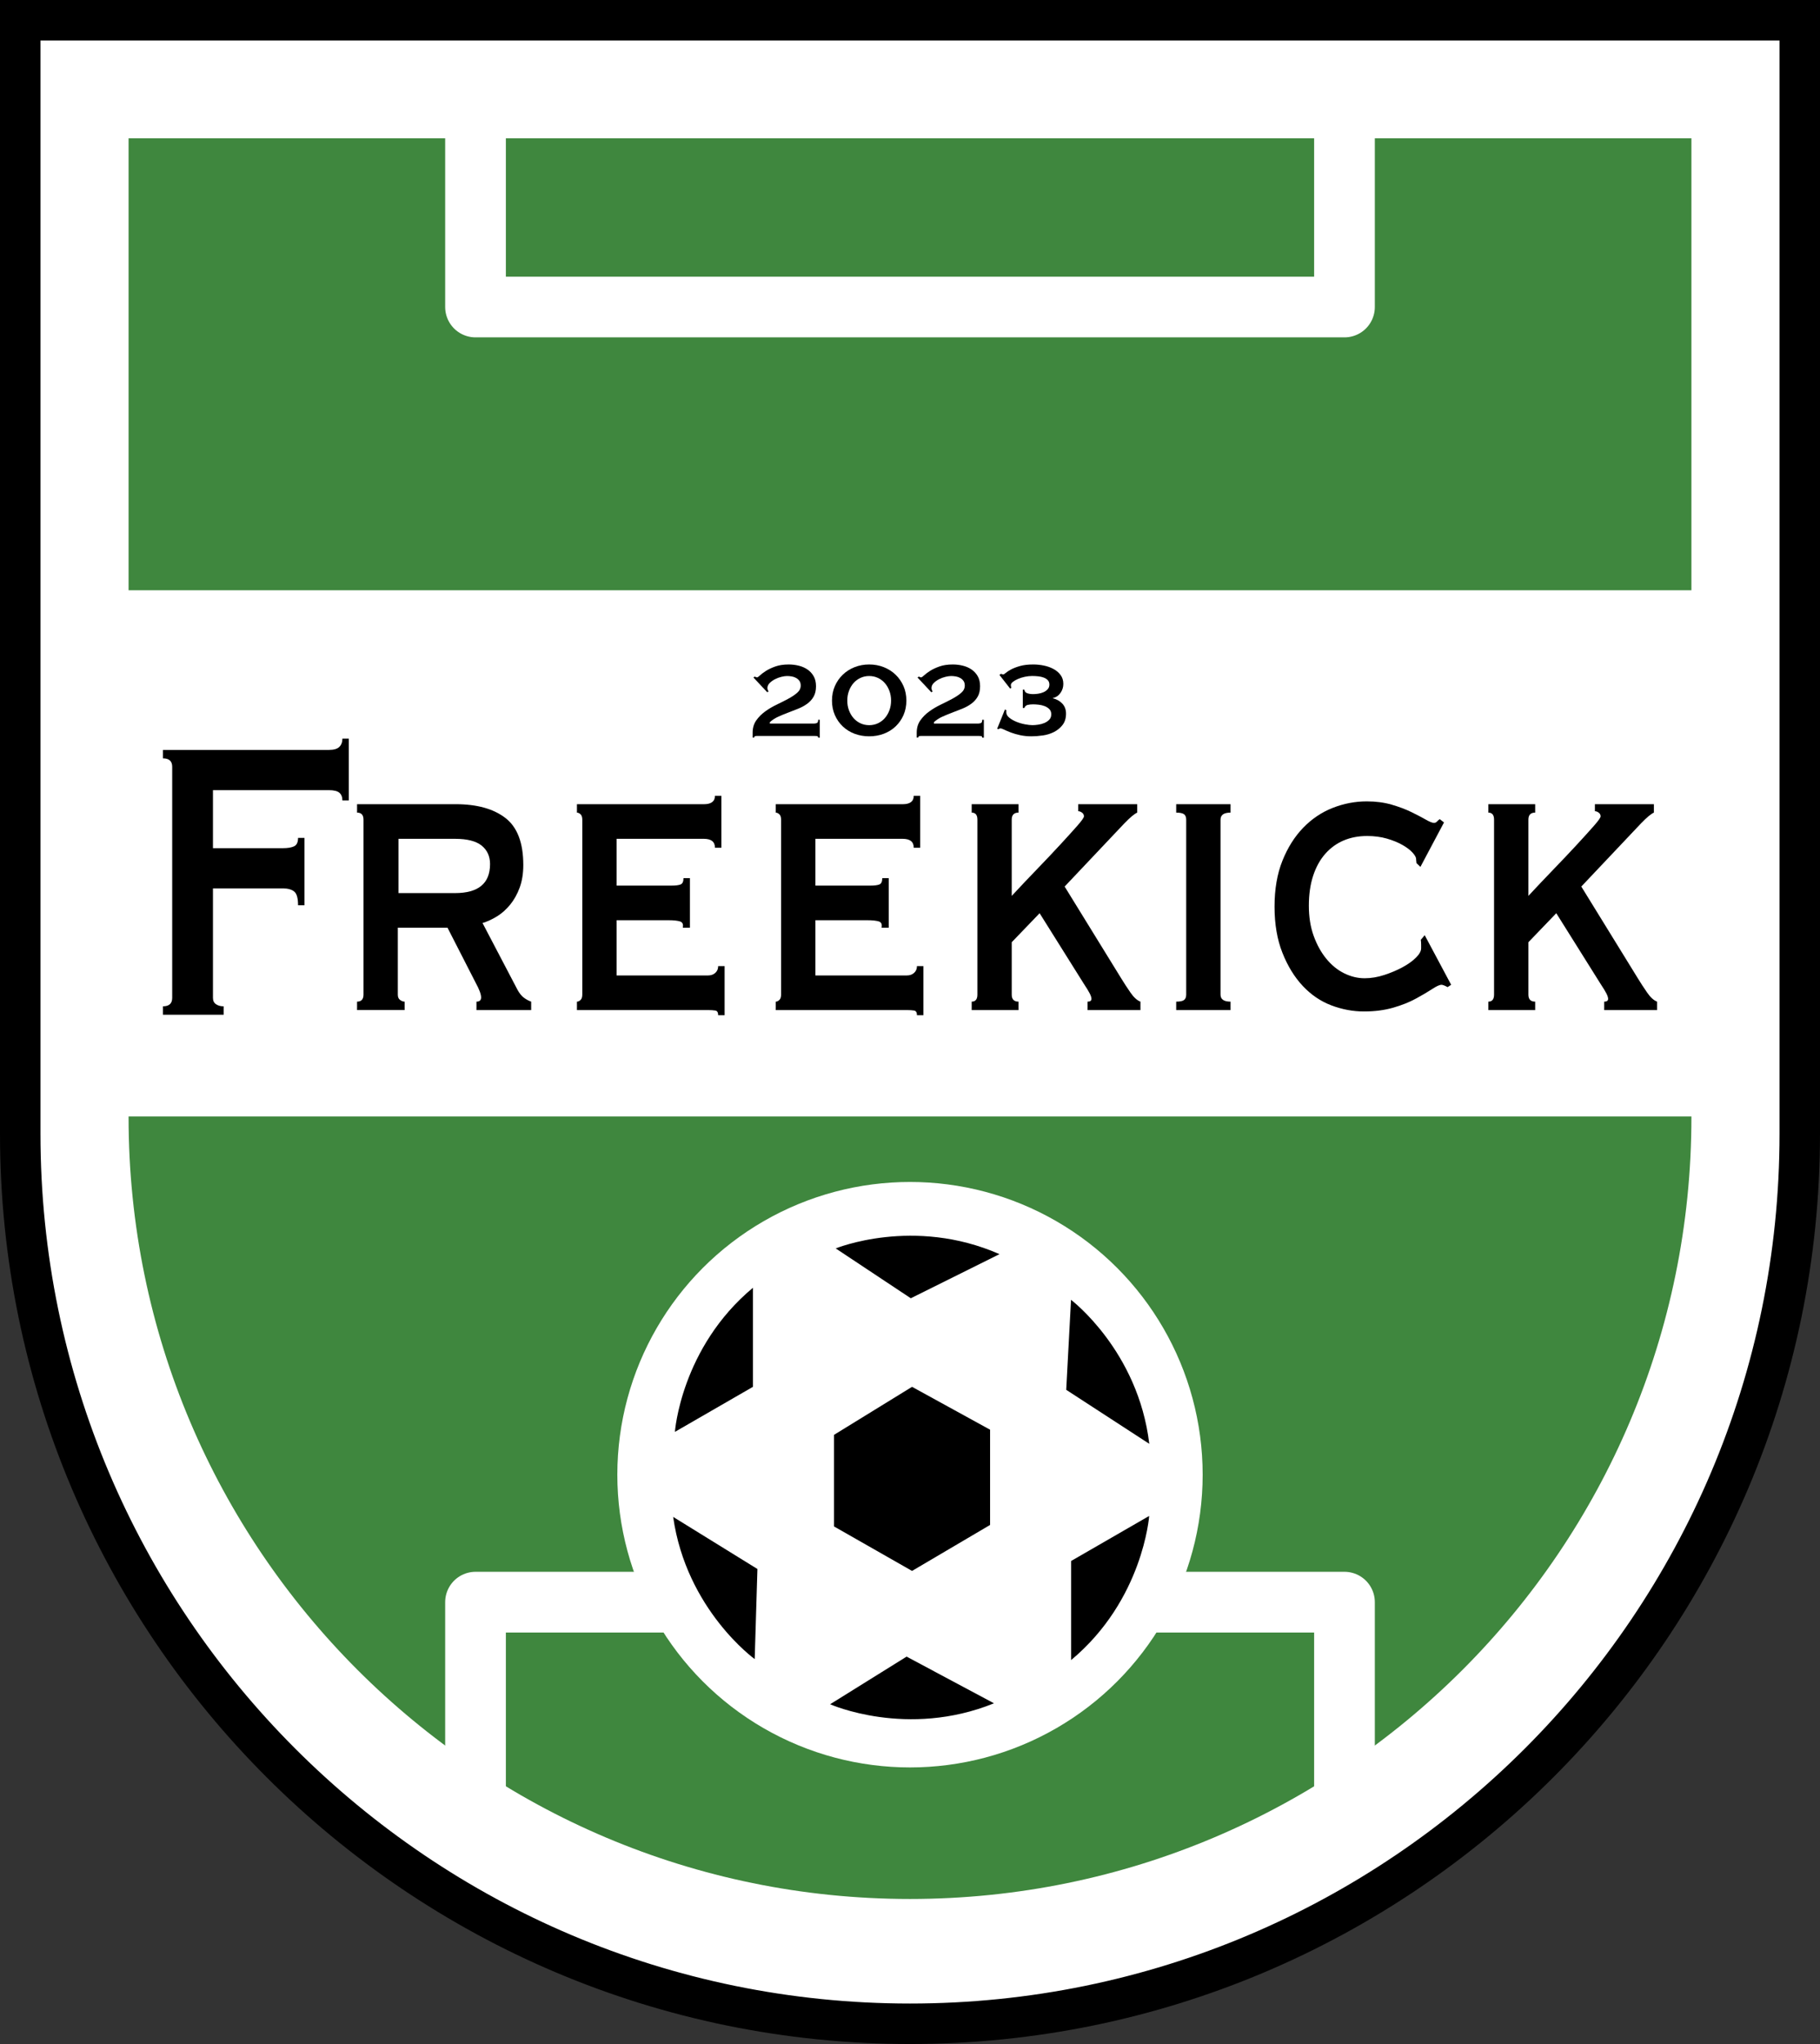 <?xml version="1.0" encoding="UTF-8"?>
<svg id="_레이어_2" data-name="레이어 2" xmlns="http://www.w3.org/2000/svg" viewBox="0 0 269.859 303">
  <rect x="0" y="0" width="269.859" height="303" fill="#333333" stroke="none"/>
  <defs>
    <style>
      .cls-1, .cls-2 {
        fill: #fff;
      }

      .cls-3 {
        fill: #3f873e;
      }

      .cls-4 {
        fill: none;
        stroke: #fff;
        stroke-linecap: round;
        stroke-linejoin: round;
        stroke-width: 9px;
      }

      .cls-2 {
        stroke: #000;
        stroke-miterlimit: 10;
        stroke-width: 6px;
      }
    </style>
  </defs>
  <g id="_레이어_1-2" data-name="레이어 1">
    <g>
      <path class="cls-2" d="m3,3h263.859v165.071c0,72.814-59.115,131.929-131.929,131.929h-0C62.115,300,3,240.885,3,168.071V3h0Z"/>
      <path class="cls-3" d="m19.065,20.5h231.728v145.136c0,63.947-51.917,115.864-115.864,115.864h-0c-63.947,0-115.864-51.917-115.864-115.864V20.5h0Z"/>
      <rect class="cls-1" x="10.302" y="87.5" width="249.254" height="78"/>
      <g>
        <path d="m50.767,118.656c0-.509-.151-.89-.45-1.145-.301-.253-.822-.381-1.564-.381h-17.177v8.601h10.391c.706,0,1.254-.092,1.643-.278.389-.184.583-.6.583-1.248h.954v9.988h-.954c0-1.063-.195-1.745-.583-2.046-.389-.301-.937-.451-1.643-.451h-10.391v16.231c0,.416.15.728.451.936.3.208.68.312,1.14.312v1.248h-9.013v-1.248c.919,0,1.378-.417,1.378-1.248v-34.265c0-.832-.46-1.248-1.378-1.248v-1.248h24.599c.742,0,1.263-.15,1.564-.451.3-.3.45-.704.45-1.214h.954v9.156h-.954Z"/>
        <path d="m67.572,119.211c3.145,0,5.602.683,7.369,2.046,1.767,1.364,2.651,3.688,2.651,6.971,0,1.248-.177,2.359-.53,3.329-.354.971-.822,1.815-1.405,2.532-.583.717-1.228,1.295-1.935,1.734-.707.44-1.432.775-2.174,1.006l5.196,9.919c.282.509.591.891.928,1.144.335.255.697.451,1.087.59v1.248h-8.111v-1.248c.459,0,.689-.208.689-.625,0-.461-.265-1.179-.795-2.15l-4.188-8.185h-7.369v9.919c0,.371.114.636.345.797.229.163.451.243.663.243v1.248h-7.051v-1.248c.636,0,.954-.347.954-1.04v-25.941c0-.694-.318-1.04-.954-1.04v-1.248h14.632Zm-.106,13.179c3.463,0,5.195-1.433,5.195-4.301,0-1.155-.416-2.069-1.246-2.74-.831-.669-2.147-1.005-3.95-1.005h-8.377v8.046h8.377Z"/>
        <path d="m106.009,125.661c0-.878-.548-1.317-1.643-1.317h-12.936v6.936h8.165c.601,0,1.042-.058,1.325-.173.282-.115.424-.427.424-.937h.954v7.353h-1.06c.106-.509-.035-.821-.424-.937-.389-.114-.937-.173-1.644-.173h-7.74v8.185h13.572c.424,0,.777-.127,1.06-.381.282-.253.424-.589.424-1.006h.954v7.283h-.954c0-.416-.142-.648-.424-.694-.283-.046-.636-.069-1.06-.069h-19.457v-1.248c.176,0,.353-.081.53-.243.176-.161.265-.427.265-.797v-25.941c0-.369-.089-.635-.265-.797-.177-.162-.354-.243-.53-.243v-1.248h18.821c1.095,0,1.643-.416,1.643-1.248h.954v7.699h-.954Z"/>
        <path d="m135.485,125.661c0-.878-.548-1.317-1.643-1.317h-12.936v6.936h8.165c.601,0,1.042-.058,1.325-.173.282-.115.424-.427.424-.937h.954v7.353h-1.06c.106-.509-.035-.821-.424-.937-.389-.114-.937-.173-1.644-.173h-7.74v8.185h13.572c.424,0,.777-.127,1.06-.381.282-.253.424-.589.424-1.006h.954v7.283h-.954c0-.416-.142-.648-.424-.694-.283-.046-.636-.069-1.06-.069h-19.457v-1.248c.176,0,.353-.081.53-.243.176-.161.265-.427.265-.797v-25.941c0-.369-.089-.635-.265-.797-.177-.162-.354-.243-.53-.243v-1.248h18.821c1.095,0,1.643-.416,1.643-1.248h.954v7.699h-.954Z"/>
        <path d="m150.012,147.441c0,.694.335,1.04,1.007,1.04v1.248h-6.945v-1.248c.565,0,.848-.347.848-1.04v-25.941c0-.694-.283-1.04-.848-1.04v-1.248h6.945v1.248c-.672,0-1.007.347-1.007,1.04v11.306c1.201-1.294,2.439-2.601,3.711-3.919,1.272-1.318,2.42-2.532,3.446-3.641,1.025-1.11,1.873-2.046,2.545-2.809.671-.763,1.007-1.237,1.007-1.422,0-.23-.098-.416-.291-.555-.195-.139-.38-.208-.557-.208v-1.04h8.748v1.248c-.424.186-1.06.717-1.909,1.595l-8.854,9.364,8.377,13.595c.424.694.883,1.399,1.378,2.115.495.717.989,1.168,1.485,1.353v1.248h-7.847v-1.248c.389,0,.583-.139.583-.417,0-.184-.079-.439-.238-.763-.159-.323-.469-.832-.928-1.526l-6.521-10.404-4.135,4.301v7.769Z"/>
        <path d="m174.399,148.481c.565,0,.954-.081,1.166-.243.212-.161.318-.427.318-.797v-25.941c0-.369-.106-.635-.318-.797-.212-.162-.602-.243-1.166-.243v-1.248h8.059v1.248c-.99,0-1.485.347-1.485,1.04v25.941c0,.694.495,1.04,1.485,1.04v1.248h-8.059v-1.248Z"/>
        <path d="m210.026,127.95c0-.092-.009-.184-.026-.277-.018-.092-.027-.208-.027-.347,0-.231-.177-.543-.53-.937-.354-.392-.857-.774-1.511-1.144-.654-.37-1.423-.682-2.306-.937-.884-.253-1.856-.381-2.916-.381-1.272,0-2.431.22-3.473.659-1.043.44-1.953,1.099-2.73,1.977-.778.879-1.378,1.966-1.802,3.26-.424,1.295-.636,2.774-.636,4.439,0,1.664.239,3.156.716,4.474.477,1.317,1.104,2.451,1.882,3.398.777.948,1.661,1.665,2.651,2.151.989.485,1.996.728,3.022.728.954,0,1.926-.162,2.916-.486.989-.323,1.891-.704,2.704-1.145.813-.439,1.475-.912,1.988-1.422.512-.508.769-.971.769-1.387v-.555c0-.278-.018-.508-.053-.694l.583-.694,3.923,7.352-.53.347c-.424-.23-.725-.347-.901-.347-.283,0-.742.209-1.378.625-.636.416-1.44.891-2.412,1.422-.973.532-2.103.983-3.393,1.353-1.291.37-2.73.555-4.321.555-1.626,0-3.234-.3-4.825-.902-1.59-.6-3.005-1.561-4.241-2.879-1.238-1.317-2.245-2.959-3.022-4.924-.778-1.965-1.166-4.242-1.166-6.832,0-2.59.388-4.855,1.166-6.798.777-1.942,1.802-3.572,3.075-4.89,1.272-1.317,2.73-2.3,4.374-2.948,1.643-.647,3.331-.971,5.063-.971,1.343,0,2.571.163,3.685.485,1.113.324,2.094.694,2.942,1.11.848.416,1.555.786,2.121,1.11.565.324.972.486,1.219.486.177,0,.326-.069.451-.208.123-.139.256-.254.398-.347l.636.486-3.499,6.589-.583-.555Z"/>
        <path d="m226.62,147.441c0,.694.335,1.04,1.007,1.04v1.248h-6.945v-1.248c.565,0,.848-.347.848-1.04v-25.941c0-.694-.283-1.04-.848-1.04v-1.248h6.945v1.248c-.672,0-1.007.347-1.007,1.04v11.306c1.201-1.294,2.439-2.601,3.711-3.919,1.272-1.318,2.42-2.532,3.446-3.641,1.025-1.11,1.873-2.046,2.545-2.809.671-.763,1.007-1.237,1.007-1.422,0-.23-.098-.416-.291-.555-.195-.139-.38-.208-.557-.208v-1.04h8.748v1.248c-.424.186-1.06.717-1.909,1.595l-8.854,9.364,8.377,13.595c.424.694.883,1.399,1.378,2.115.495.717.989,1.168,1.485,1.353v1.248h-7.847v-1.248c.389,0,.583-.139.583-.417,0-.184-.079-.439-.238-.763-.159-.323-.469-.832-.928-1.526l-6.521-10.404-4.135,4.301v7.769Z"/>
      </g>
      <polyline class="cls-4" points="70.508 12.5 70.508 45.51 199.351 45.51 199.351 12.5"/>
      <polyline class="cls-4" points="70.508 270.51 70.508 237.5 199.351 237.5 199.351 270.51"/>
      <g>
        <circle class="cls-1" cx="134.929" cy="218.606" r="43.394"/>
        <g>
          <polygon points="135.232 205.581 123.66 212.702 123.66 226.275 135.232 232.87 146.804 226.054 146.804 211.937 135.232 205.581"/>
          <path d="m111.643,190.894v14.687l-11.572,6.676s.89-12.462,11.572-21.363Z"/>
          <path d="m158.821,246.083v-14.687l11.572-6.676s-.89,12.462-11.572,21.363Z"/>
          <path d="m99.813,224.863l12.494,7.722-.405,13.353s-10.133-7.309-12.089-21.075Z"/>
          <path d="m148.198,185.912l-13.151,6.54-11.131-7.388s11.555-4.752,24.281.848Z"/>
          <path d="m147.38,252.493l-12.955-6.92-11.341,7.061s11.411,5.087,24.296-.141Z"/>
          <path d="m170.408,214.029l-12.314-8.005.71-13.341s9.963,7.539,11.604,21.346Z"/>
        </g>
      </g>
      <g>
        <path d="m121.551,109.351h-.239c0-.146-.063-.226-.189-.239-.126-.013-.262-.02-.408-.02h-8.382c-.146,0-.266.01-.358.03-.093.02-.139.09-.139.209h-.239v-.717c0-.703.176-1.307.528-1.812.352-.504.793-.949,1.324-1.334.531-.385,1.102-.723,1.712-1.015.61-.292,1.181-.581,1.712-.866.531-.285.972-.58,1.324-.886.352-.305.528-.663.528-1.075,0-.279-.063-.508-.189-.687-.126-.179-.289-.325-.488-.438-.199-.113-.418-.189-.657-.229-.239-.04-.471-.06-.697-.06-.226,0-.505.04-.836.119-.332.08-.651.199-.956.358-.305.159-.567.348-.786.567-.219.219-.329.468-.329.747,0,.067.017.153.05.259.033.106.076.179.129.219l-.199.139-2.051-2.19.199-.139c.053.027.106.053.159.08.053.027.113.04.179.04.08,0,.226-.1.438-.299.212-.199.504-.418.876-.657.371-.239.836-.458,1.394-.657.557-.199,1.221-.299,1.991-.299.504,0,.999.06,1.483.179.484.119.916.309,1.294.567.378.259.684.591.916.995.232.405.348.899.348,1.483,0,.624-.119,1.142-.358,1.553-.239.412-.554.76-.946,1.045-.392.286-.833.528-1.324.727-.491.199-.992.395-1.503.587-.511.193-1.002.395-1.473.607-.471.212-.886.485-1.244.816v.199h6.57c.146,0,.282-.026.408-.08.126-.053.189-.212.189-.478h.239v2.648Z"/>
        <path d="m128.877,98.5c.77,0,1.49.133,2.16.398.67.266,1.254.637,1.752,1.115s.889,1.042,1.175,1.692c.285.65.428,1.367.428,2.15,0,.783-.143,1.5-.428,2.15-.286.65-.677,1.211-1.175,1.682-.498.471-1.082.833-1.752,1.085-.67.252-1.391.378-2.16.378-.77,0-1.49-.126-2.16-.378-.67-.252-1.254-.614-1.752-1.085-.498-.471-.889-1.032-1.175-1.682-.286-.65-.428-1.367-.428-2.15,0-.783.143-1.5.428-2.15.285-.65.677-1.214,1.175-1.692s1.082-.849,1.752-1.115c.67-.265,1.39-.398,2.16-.398Zm0,1.712c-.465,0-.896.093-1.294.279-.398.186-.74.441-1.025.767-.286.325-.511.71-.677,1.155-.166.445-.249.926-.249,1.443,0,.518.083.999.249,1.443.166.445.391.83.677,1.155.285.325.627.581,1.025.767.398.186.829.279,1.294.279.464,0,.896-.093,1.294-.279.398-.186.74-.441,1.025-.767.285-.325.511-.71.677-1.155.166-.445.249-.926.249-1.443,0-.518-.083-.999-.249-1.443-.166-.445-.392-.829-.677-1.155-.286-.325-.627-.58-1.025-.767-.398-.186-.83-.279-1.294-.279Z"/>
        <path d="m145.879,109.351h-.239c0-.146-.063-.226-.189-.239-.126-.013-.262-.02-.408-.02h-8.382c-.146,0-.266.01-.358.03-.093.02-.139.09-.139.209h-.239v-.717c0-.703.176-1.307.528-1.812.352-.504.793-.949,1.324-1.334.531-.385,1.102-.723,1.712-1.015.61-.292,1.181-.581,1.712-.866.531-.285.972-.58,1.324-.886.352-.305.528-.663.528-1.075,0-.279-.063-.508-.189-.687-.126-.179-.289-.325-.488-.438-.199-.113-.418-.189-.657-.229-.239-.04-.471-.06-.697-.06-.226,0-.505.04-.836.119-.332.08-.651.199-.956.358-.305.159-.567.348-.786.567-.219.219-.329.468-.329.747,0,.067.017.153.05.259.033.106.076.179.129.219l-.199.139-2.051-2.19.199-.139c.053.027.106.053.159.08.053.027.113.04.179.04.08,0,.226-.1.438-.299.212-.199.504-.418.876-.657.371-.239.836-.458,1.394-.657.557-.199,1.221-.299,1.991-.299.504,0,.999.06,1.483.179.484.119.916.309,1.294.567.378.259.684.591.916.995.232.405.348.899.348,1.483,0,.624-.119,1.142-.358,1.553-.239.412-.554.76-.946,1.045-.392.286-.833.528-1.324.727-.491.199-.992.395-1.503.587-.511.193-1.002.395-1.473.607-.471.212-.886.485-1.244.816v.199h6.57c.146,0,.282-.026.408-.08.126-.053.189-.212.189-.478h.239v2.648Z"/>
        <path d="m148.189,100.053l.239-.179c.106.066.219.1.338.1.066,0,.189-.076.368-.229.179-.152.441-.322.786-.508.345-.186.786-.355,1.324-.508.538-.152,1.191-.229,1.961-.229.518,0,1.038.053,1.563.159.524.106,1.002.276,1.433.508.431.232.783.531,1.055.896.272.365.408.806.408,1.324,0,.478-.139.919-.418,1.324-.279.405-.657.66-1.135.766v.04c.571.133,1.038.395,1.404.786.365.392.548.886.548,1.483,0,.677-.169,1.234-.508,1.672-.338.438-.76.786-1.264,1.045-.505.259-1.059.432-1.662.518-.604.086-1.172.129-1.702.129-.597,0-1.155-.057-1.672-.169-.518-.113-.976-.245-1.374-.398-.398-.152-.727-.292-.985-.418-.259-.126-.441-.189-.548-.189-.067,0-.123.013-.169.04-.047.027-.096.053-.149.08l-.179-.06,1.155-2.867.219.119c-.013.027-.02.073-.02.139v.139c0,.306.146.577.438.816.292.239.64.441,1.045.607.405.166.829.292,1.274.378.445.086.819.129,1.125.129.239,0,.521-.023.846-.07.325-.046.63-.129.916-.249.285-.119.528-.282.727-.488.199-.206.299-.474.299-.806,0-.319-.096-.574-.289-.767-.193-.192-.428-.342-.707-.448-.279-.106-.574-.176-.886-.209-.312-.033-.581-.05-.806-.05-.319,0-.594.03-.826.09-.232.06-.388.209-.468.448h-.239v-2.708h.239c.026.266.169.441.428.528.259.087.548.129.866.129.212,0,.458-.02.737-.06.279-.04.541-.113.786-.219.245-.106.455-.252.627-.438.172-.186.259-.418.259-.697,0-.265-.077-.481-.229-.647-.153-.166-.352-.295-.597-.388-.246-.093-.518-.156-.816-.189-.299-.033-.601-.05-.906-.05-.358,0-.724.04-1.095.119-.372.08-.71.186-1.015.319-.306.133-.558.279-.757.438-.199.159-.299.319-.299.478,0,.053.007.116.02.189.013.073.033.143.06.209l-.179.119-1.593-2.031Z"/>
      </g>
    </g>
  </g>
</svg>